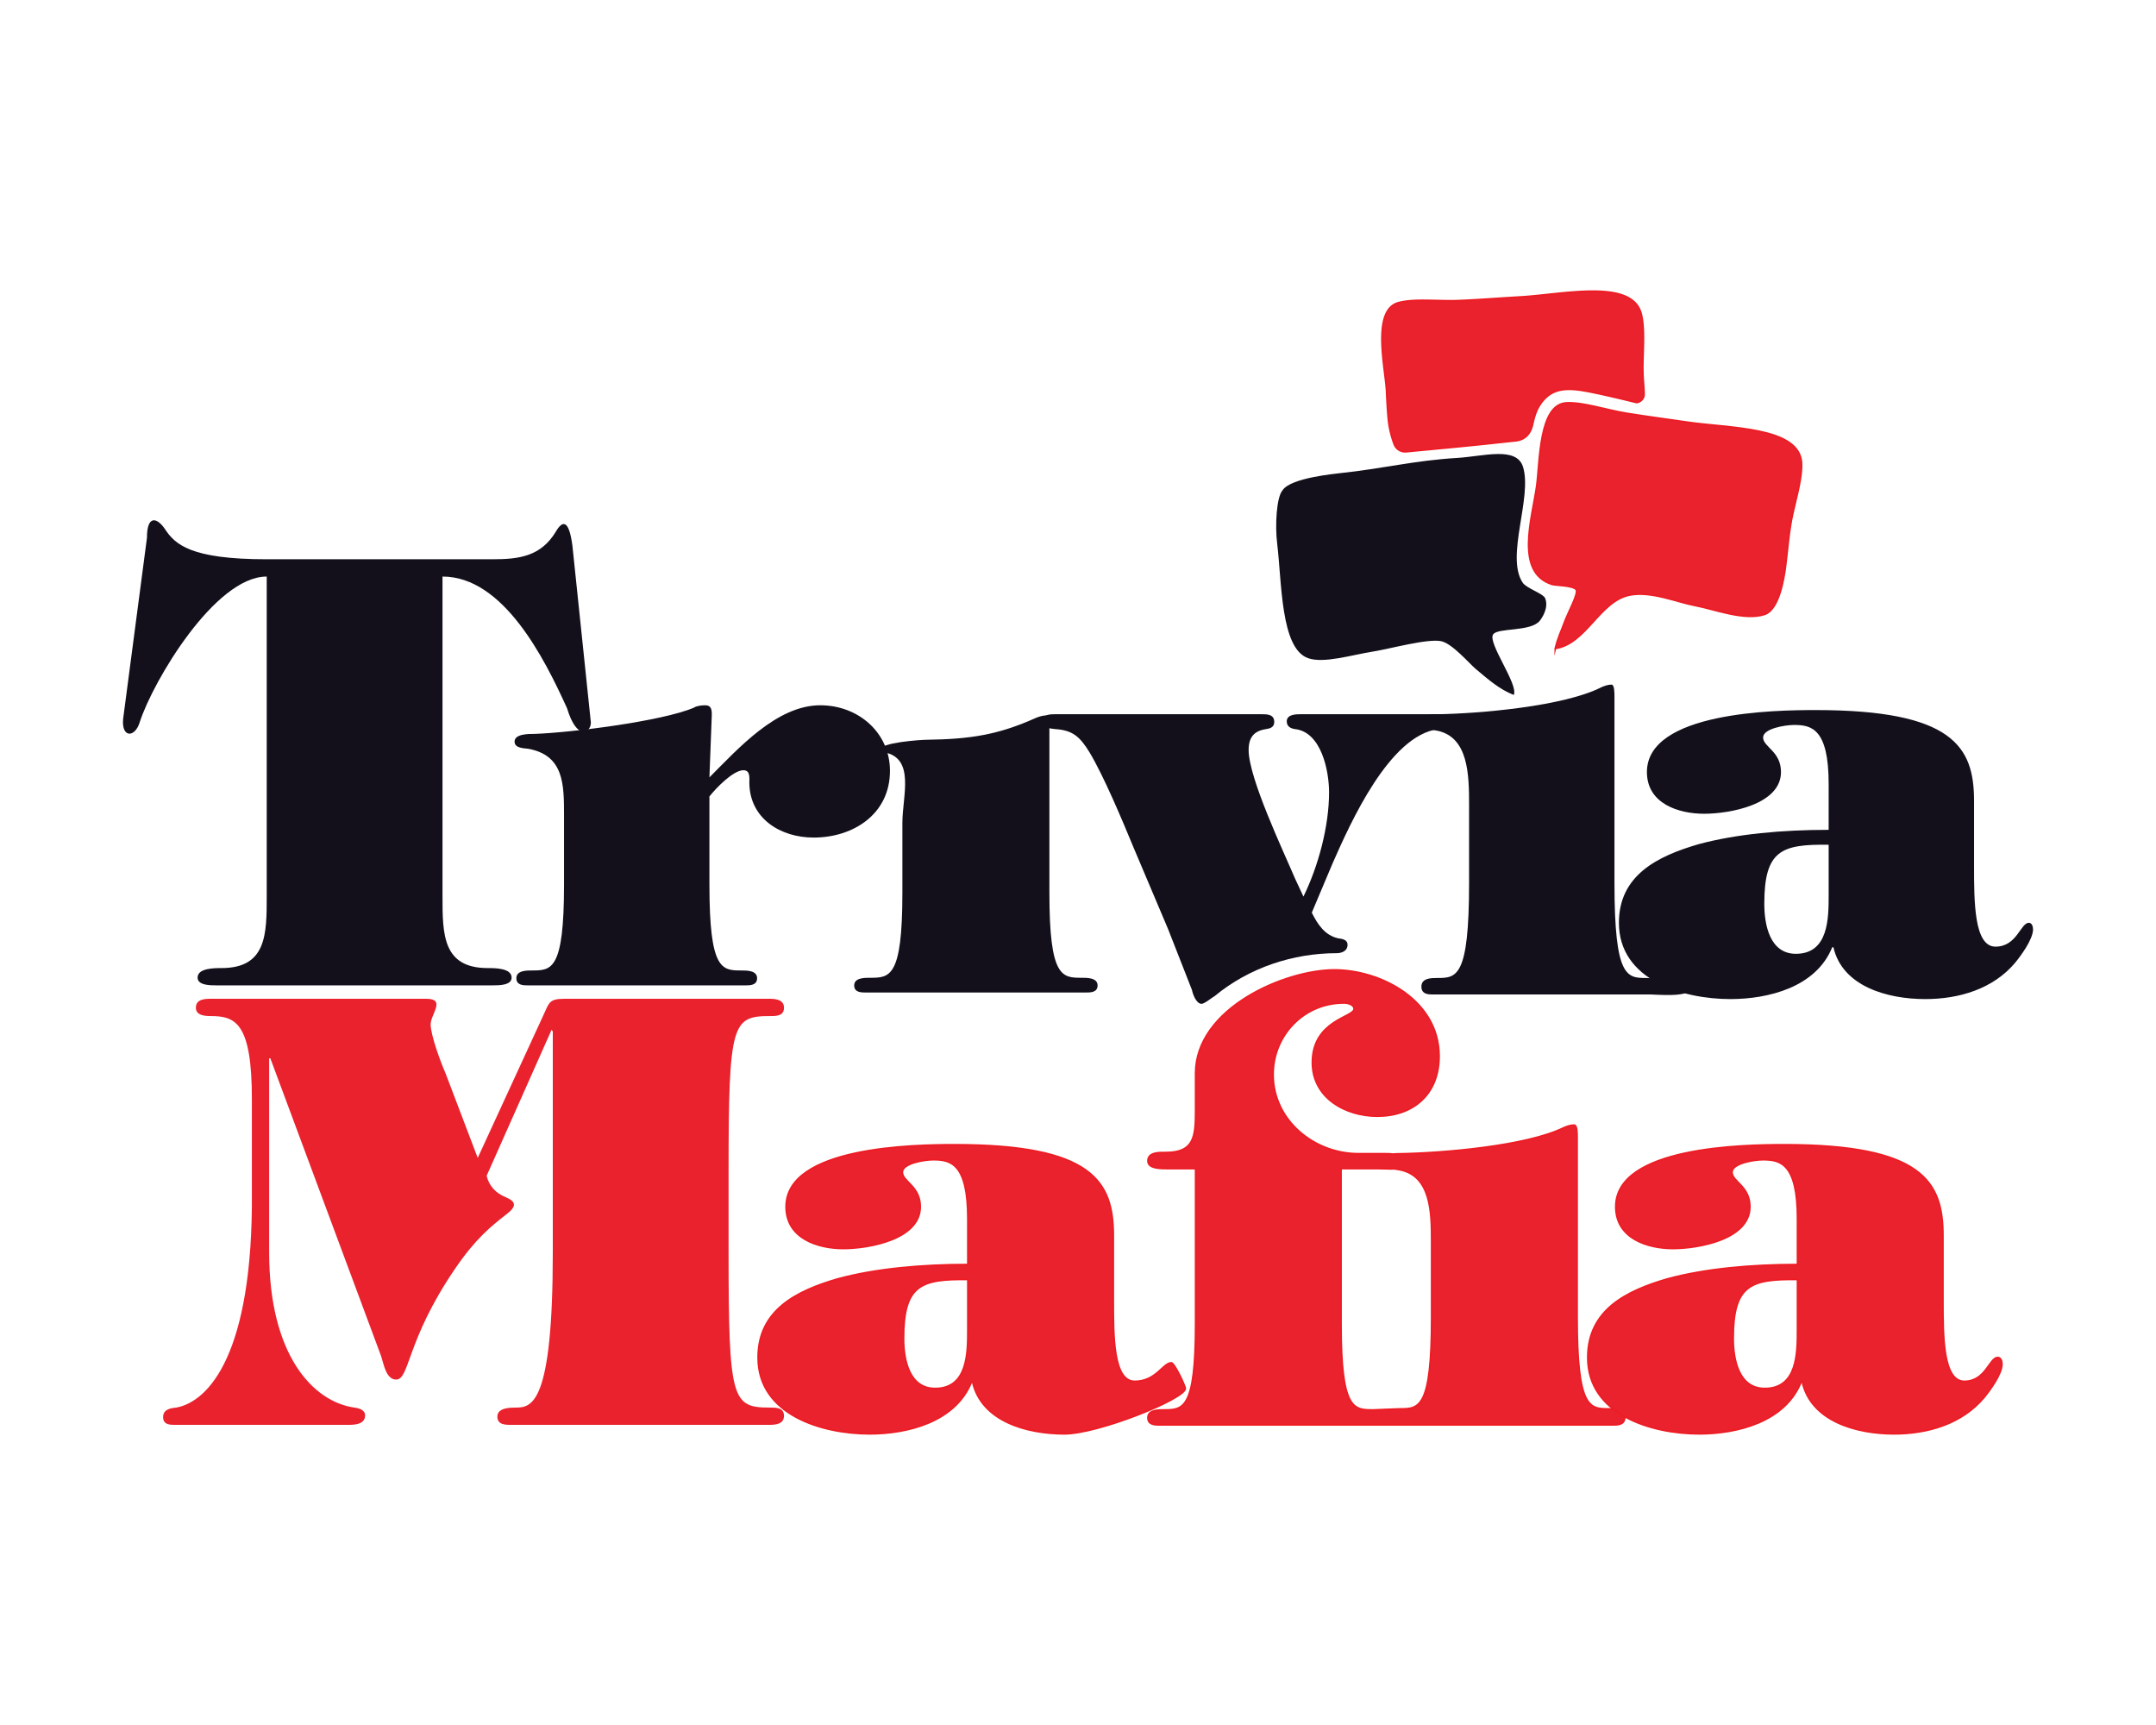 <svg xmlns="http://www.w3.org/2000/svg" viewBox="0 0 1706.667 1365.333">
    <path d="M389.902 442.66c21.224 0 38.205-2.358 49.997-21.695 5.188-8.964 10.377-10.378 13.207 10.846l14.622 140.09c0 8.018-10.849 15.093-18.868-11.322-17.922-39.62-50.468-104.238-98.578-104.238v252.817c0 30.187 0 57.072 35.845 57.072 5.661 0 18.868 0 18.868 7.547 0 6.133-9.905 6.133-15.093 6.133H171.515c-5.188 0-15.093 0-15.093-6.133 0-7.547 13.205-7.547 18.866-7.547 35.847 0 35.847-26.885 35.847-57.072V456.341c-41.036 0-90.09 83.014-100.467 115.088-3.774 12.734-14.62 12.734-13.208-2.359l18.87-143.39c0-18.395 8.016-16.037 14.15-7.074 8.018 12.263 20.282 24.055 80.655 24.055z" fill="#13101b"/>
    <path d="M561.57 615.294c22.64-22.64 53.3-57.072 87.731-57.072 30.187 0 55.185 21.698 55.185 51.885 0 34.432-29.242 52.825-60.373 52.825-26.413 0-50.47-15.093-50.94-42.92 0-4.246.941-10.377-4.716-10.377-8.02 0-21.699 14.15-26.888 20.752v69.81c0 67.922 9.905 67.922 25.472 67.922 4.244 0 12.263 0 12.263 6.13 0 5.66-5.662 5.66-8.962 5.66H417.708c-3.3 0-8.962 0-8.962-5.66 0-6.13 8.02-6.13 12.264-6.13 15.566 0 25.471 0 25.471-67.923v-54.714c0-24.527 0-47.64-28.301-52.828-3.772-.471-10.847-.471-10.847-5.66 0-6.132 10.847-6.132 16.035-6.132 27.83-.942 100.468-9.904 125.938-20.755 1.886-1.413 6.132-1.885 8.963-1.885 4.716 0 5.187 3.302 5.187 7.546z" fill="#13101b"/>
    <path d="M830.69 706.712c0 67.195 10.015 67.195 25.75 67.195 4.295 0 12.4 0 12.4 6.063 0 5.6-5.72 5.6-9.06 5.6H685.232c-3.34 0-9.063 0-9.063-5.6 0-6.063 8.108-6.063 12.399-6.063 15.738 0 25.753 0 25.753-67.195v-55.528c0-20.998 10.375-51.078-14.424-55.744-4.77-.934-3.577 2.916-3.577-1.75 0-6.064 33.142-8.166 36.958-8.166 34.814-.466 56.872-3.866 86.92-17.398 2.383-.932 5.244-1.867 8.104-1.867 2.387 0 2.387 5.6 2.387 8.868z" fill="#13101b"/>
    <path d="M1137.454 565.296c3.775 0 8.02 0 8.02 5.662 0 4.244-3.304 5.66-7.076 6.132-38.678 5.188-69.337 74.052-83.486 106.125l-16.511 39.15c4.719 9.433 10.377 17.925 20.755 20.282 3.302.473 7.548.943 7.548 5.19 0 5.187-5.19 6.602-8.491 6.602-34.433 0-69.337 11.321-96.693 33.963-1.887.94-8.02 6.129-10.378 6.129-4.245 0-7.074-8.017-7.548-10.848l-18.865-48.11-27.357-64.62c-8.963-21.698-23.584-56.6-34.906-75.47-7.546-12.263-13.205-17.452-26.885-18.393-4.716-.472-10.377-.944-10.377-6.606 0-5.188 6.605-5.188 10.377-5.188h162.728c4.719 0 10.377 0 10.377 6.134 0 4.244-3.301 5.188-6.602 5.66-9.434 1.414-13.68 6.602-13.68 16.508 0 22.168 27.356 79.712 36.793 101.882l6.601 14.15c11.792-24.055 20.283-55.658 20.283-82.543 0-16.98-6.133-47.639-26.884-49.997-3.304-.472-6.605-1.888-6.605-6.132 0-5.662 7.546-5.662 11.321-5.662z" fill="#13101b"/>
    <path d="M1277.995 698.934c0 75.142 9.905 75.142 25.47 75.142 4.244 0 33.486 2.359 33.486 9.142 0 6.26-26.883 3.904-30.186 3.904h-172.632c-3.302 0-8.964 0-8.964-6.264 0-6.782 8.02-6.782 12.263-6.782 15.567 0 25.472 0 25.472-75.142v-62.1c0-23.483-.472-53.226-24.999-58.443-4.716-1.045-13.208-1.045-13.208-6.263 0-6.782 8.492-6.782 12.267-6.782 34.43-.523 100.936-6.263 130.653-21.396 2.358-1.043 5.188-2.087 8.016-2.087 2.362 0 2.362 6.263 2.362 9.916z" fill="#13101b"/>
    <path d="M1447.546 668.611c-37.262-.472-50.942 4.246-50.942 46.695 0 16.51 4.247 39.621 24.999 39.621 25.943 0 25.943-28.3 25.943-46.696zm0-48.11c0-43.867-13.68-46.698-27.358-46.698-7.073 0-24.525 2.831-24.525 9.907 0 7.544 14.148 10.847 14.148 27.357 0 25.94-41.036 33.018-60.847 33.018-20.281 0-45.28-8.019-45.28-33.018 0-47.638 101.41-49.056 133.486-49.056 108.957 0 125.464 29.243 125.464 71.696v50.94c0 29.244 0 64.622 16.984 64.622 16.978 0 19.809-18.87 26.412-18.87 2.358 0 3.302 2.831 3.302 5.19 0 8.02-9.905 21.226-14.152 26.414-17.452 20.754-44.336 28.772-71.221 28.772-29.719 0-65.563-9.905-72.639-41.034h-.944c-12.736 31.601-50.47 41.034-80.657 41.034-37.733 0-88.203-15.094-88.203-60.376 0-37.732 30.659-52.826 63.204-62.26 29.716-8.018 66.036-11.321 102.826-11.321z" fill="#13101b"/>
    <path d="M385.233 930.617c1.89 8.02 7.075 13.68 15.093 16.982 8.02 3.3 8.963 7.076.944 13.206-12.734 9.904-25 19.81-41.033 43.395-38.679 56.603-35.848 87.73-46.697 87.73-8.019 0-9.906-12.734-11.792-18.393l-87.73-235.84h-.946v153.768c0 80.656 34.432 117.918 67.45 122.635 3.774.472 8.491 1.888 8.491 6.133 0 7.546-8.964 7.546-14.152 7.546H138.548c-3.774 0-9.435 0-9.435-6.134 0-6.13 5.661-7.073 10.377-7.545 25.943-4.717 60.847-42.923 59.903-170.275v-73.582c0-60.375-12.736-66.034-32.547-66.034-4.716 0-11.79-.47-11.79-6.604 0-7.074 7.546-7.074 12.264-7.074h170.274c15.568 0 3.303 12.262 3.303 20.28 0 8.493 8.019 30.189 11.79 38.68l25.471 66.977 51.886-112.73c4.717-10.377 4.717-13.207 16.978-13.207h161.314c4.246 0 12.265 0 12.265 7.074 0 6.604-6.13 6.604-10.847 6.604-30.188 0-33.02 5.19-33.02 122.636v64.62c0 117.448 2.832 122.635 33.02 122.635 4.716 0 10.847 0 10.847 6.604 0 7.075-8.019 7.075-12.265 7.075H405.044c-5.187 0-11.318 0-11.318-6.602 0-7.077 10.372-7.077 14.62-7.077 12.735 0 29.243-2.828 29.243-122.635V816.473l-.944-1.416z" fill="#e9222e"/>
    <path d="M766.163 1012.69c-37.262-.472-50.942 4.245-50.942 46.695 0 16.51 4.247 39.621 25.002 39.621 25.94 0 25.94-28.299 25.94-46.695zm0-48.11c0-43.867-13.68-46.698-27.359-46.698-7.075 0-24.527 2.83-24.527 9.907 0 7.544 14.154 10.848 14.154 27.357 0 25.941-41.039 33.017-60.85 33.017-20.28 0-45.28-8.018-45.28-33.017 0-47.64 101.41-49.055 133.484-49.055 108.96 0 125.466 29.242 125.466 71.695v50.94c0 29.245 0 64.621 16.982 64.621 16.978 0 22.39-14.66 28.994-14.66 2.357 0 11.01 18.007 11.01 20.364 0 8.02-68.776 35.803-95.66 35.803-29.72 0-65.568-9.905-72.64-41.033h-.946c-12.73 31.6-50.467 41.033-80.655 41.033-37.736 0-88.203-15.093-88.203-60.375 0-37.734 30.656-52.828 63.202-62.26 29.717-8.02 66.036-11.322 102.828-11.322z" fill="#e9222e"/>
    <path d="M766.163 1012.69c-37.262-.472-50.942 4.245-50.942 46.695 0 16.51 4.247 39.621 25.002 39.621 25.94 0 25.94-28.299 25.94-46.695zm0-48.11c0-43.867-13.68-46.698-27.359-46.698-7.075 0-24.527 2.83-24.527 9.907 0 7.544 14.154 10.848 14.154 27.357 0 25.941-41.039 33.017-60.85 33.017-20.28 0-45.28-8.018-45.28-33.017 0-47.64 101.41-49.055 133.484-49.055 108.96 0 125.466 29.242 125.466 71.695v50.94c0 29.245 0 64.621 16.982 64.621 16.978 0 22.39-14.66 28.994-14.66 2.357 0 11.01 18.007 11.01 20.364 0 8.02-68.776 35.803-95.66 35.803-29.72 0-65.568-9.905-72.64-41.033h-.946c-12.73 31.6-50.467 41.033-80.655 41.033-37.736 0-88.203-15.093-88.203-60.375 0-37.734 30.656-52.828 63.202-62.26 29.717-8.02 66.036-11.322 102.828-11.322z" fill="none" stroke="#ed1c24" stroke-miterlimit="10" stroke-width="1.333"/>
    <path d="M1133.306 1042.477c0 72.685-9.903 72.685-25.47 72.685-2.346 0-19.31.827-20.838.827-15.57 0-25.472 0-25.472-67.923V924.958h30.188c4.735 0 8.75.36 11.775.137 1.725.276 3.437.487 4.821.784 24.527 5.047 24.996 33.818 24.996 56.532zm140.56 72.685c-15.564 0-25.472 0-25.472-72.685v-142.34c0-3.532 0-9.59-2.357-9.59-2.828 0-5.66 1.01-8.019 2.018-29.713 14.638-96.223 20.19-130.652 20.697-1.237 0-2.984.004-4.77.236-2.391-.33-5.087-.332-7.58-.332h-19.81c-34.904 0-67.45-26.413-67.45-62.733 0-30.66 24.053-56.6 56.129-56.6 3.301 0 8.018 1.413 8.018 4.717 0 6.601-33.02 8.96-33.02 42.45 0 27.83 25.946 42.45 51.416 42.45 27.83 0 48.842-16.841 48.842-47.501 0-44.34-46.139-68.254-82.931-68.254-39.147 0-109.772 30.382-109.772 81.796v30.187c0 20.281-1.415 32.547-23.588 32.547-4.716 0-14.15-.474-14.15 6.6 0 6.133 9.434 6.133 16.982 6.133h20.756v123.108c0 67.923-9.908 67.923-25.472 67.923-4.245 0-12.265 0-12.265 6.129 0 5.661 5.661 5.661 8.964 5.661H1277.167c3.304 0 8.964 0 8.964-6.057 0-6.56-8.02-6.56-12.265-6.56" fill="#e9222e"/>
    <path d="M1133.306 1042.477c0 72.685-9.903 72.685-25.47 72.685-2.346 0-19.31.827-20.838.827-15.57 0-25.472 0-25.472-67.923V924.958h30.188c4.735 0 8.75.36 11.775.137 1.725.276 3.437.487 4.821.784 24.527 5.047 24.996 33.818 24.996 56.532zm140.56 72.685c-15.564 0-25.472 0-25.472-72.685v-142.34c0-3.532 0-9.59-2.357-9.59-2.828 0-5.66 1.01-8.019 2.018-29.713 14.638-96.223 20.19-130.652 20.697-1.237 0-2.984.004-4.77.236-2.391-.33-5.087-.332-7.58-.332h-19.81c-34.904 0-67.45-26.413-67.45-62.733 0-30.66 24.053-56.6 56.129-56.6 3.301 0 8.018 1.413 8.018 4.717 0 6.601-33.02 8.96-33.02 42.45 0 27.83 25.946 42.45 51.416 42.45 27.83 0 48.842-16.841 48.842-47.501 0-44.34-46.139-68.254-82.931-68.254-39.147 0-109.772 30.382-109.772 81.796v30.187c0 20.281-1.415 32.547-23.588 32.547-4.716 0-14.15-.474-14.15 6.6 0 6.133 9.434 6.133 16.982 6.133h20.756v123.108c0 67.923-9.908 67.923-25.472 67.923-4.245 0-12.265 0-12.265 6.129 0 5.661 5.661 5.661 8.964 5.661H1277.167c3.304 0 8.964 0 8.964-6.057 0-6.56-8.02-6.56-12.265-6.56z" fill="none" stroke="#ed1c24" stroke-miterlimit="10" stroke-width="1.333"/>
    <path d="M1422.905 1052.311c0 18.396 0 46.695-25.94 46.695-20.755 0-25.001-23.11-25.001-39.62 0-42.45 13.68-47.167 50.94-46.696zm158.485 22.168c-6.605 0-9.437 18.868-26.414 18.868-16.983 0-16.983-35.376-16.983-64.62v-50.941c0-42.452-16.507-71.695-125.465-71.695-32.076 0-133.484 1.415-133.484 49.055 0 24.999 25 33.019 45.28 33.019 19.81 0 60.849-7.078 60.849-33.02 0-16.508-14.153-19.811-14.153-27.356 0-7.076 17.452-9.907 24.525-9.907 13.68 0 27.36 2.83 27.36 46.697v36.318c-36.792 0-73.11 3.302-102.828 11.322-32.545 9.432-63.201 24.526-63.201 62.26 0 45.282 50.47 60.375 88.202 60.375 30.188 0 67.919-9.433 80.655-41.035h.944c7.075 31.13 42.923 41.035 72.641 41.035 26.884 0 53.77-8.019 71.222-28.77 4.245-5.189 14.149-18.398 14.149-26.415 0-2.36-.94-5.19-3.299-5.19" fill="#e9222e"/>
    <path d="M1422.905 1052.311c0 18.396 0 46.695-25.94 46.695-20.755 0-25.001-23.11-25.001-39.62 0-42.45 13.68-47.167 50.94-46.696zm158.485 22.168c-6.605 0-9.437 18.868-26.414 18.868-16.983 0-16.983-35.376-16.983-64.62v-50.941c0-42.452-16.507-71.695-125.465-71.695-32.076 0-133.484 1.415-133.484 49.055 0 24.999 25 33.019 45.28 33.019 19.81 0 60.849-7.078 60.849-33.02 0-16.508-14.153-19.811-14.153-27.356 0-7.076 17.452-9.907 24.525-9.907 13.68 0 27.36 2.83 27.36 46.697v36.318c-36.792 0-73.11 3.302-102.828 11.322-32.545 9.432-63.201 24.526-63.201 62.26 0 45.282 50.47 60.375 88.202 60.375 30.188 0 67.919-9.433 80.655-41.035h.944c7.075 31.13 42.923 41.035 72.641 41.035 26.884 0 53.77-8.019 71.222-28.77 4.245-5.189 14.149-18.398 14.149-26.415 0-2.36-.94-5.19-3.299-5.19z" fill="none" stroke="#ed1c24" stroke-miterlimit="10" stroke-width="1.333"/>
    <path d="M1231.159 513.255c1.93-8.378 4.548-13.137 8.278-23.3 1.774-4.67 10.168-20.388 8.344-23.213-2.2-3.415-16.978-3.465-19.129-4.183-29.875-9.446-15.701-52.5-12.195-78.025 2.663-19.092 1.607-64.508 23.448-65.632 13.202-.747 31.435 5.625 47.915 8.264 14.483 2.39 30.816 4.45 47.892 7.003 33.452 4.873 88.081 3.684 90.312 31.74.808 11.338-3.932 27.137-7.01 41.07-2.991 13.768-3.885 27.804-5.587 40.99-1.275 10.3-5.254 34.568-16.552 38.302-16.032 5.32-40.232-4.284-54.736-6.952-14.95-2.83-35.068-11.621-51.94-8.38-23.92 4.59-34.53 38.678-59.04 42.316" fill="#e9222e" fill-rule="evenodd"/>
    <path d="M1231.159 513.255c1.93-8.378 4.548-13.137 8.278-23.3 1.774-4.67 10.168-20.388 8.344-23.213-2.2-3.415-16.978-3.465-19.129-4.183-29.875-9.446-15.701-52.5-12.195-78.025 2.663-19.092 1.607-64.508 23.448-65.632 13.202-.747 31.435 5.625 47.915 8.264 14.483 2.39 30.816 4.45 47.892 7.003 33.452 4.873 88.081 3.684 90.312 31.74.808 11.338-3.932 27.137-7.01 41.07-2.991 13.768-3.885 27.804-5.587 40.99-1.275 10.3-5.254 34.568-16.552 38.302-16.032 5.32-40.232-4.284-54.736-6.952-14.95-2.83-35.068-11.621-51.94-8.38-23.92 4.59-34.53 38.678-59.04 42.316z" fill="none" stroke="#ed1c24" stroke-miterlimit="10" stroke-width="1.333"/>
    <path d="M1198.275 550.063c-11.312-4.498-19.544-11.708-30.095-20.576-5.103-4.278-18.544-20.134-27.315-21.974-10.737-2.266-40.476 6.012-53.414 8.08-17.704 2.816-39.648 9.768-52.047 5.32-21.701-7.708-20.675-59.812-24.379-90.388-1.87-15.032-.505-37.182 4.223-42.45 6.341-10.082 43.237-13.18 45.213-13.542 34.683-3.66 58.608-10.006 93.11-12.09 20.728-1.265 46.828-9.32 51.996 6.983 7.637 24.032-13.976 71.017-.25 91.705 3.024 4.59 16.22 8.574 17.82 12.386 3.154 7.865-3.04 16.296-4.236 17.786-7.252 9.01-33.352 5.299-36.996 10.879-4.405 6.76 20.374 39.807 16.37 47.881" fill="#13101b" fill-rule="evenodd"/>
    <path d="M1200.146 348.826c3.801-.405 7.367-2.241 9.688-5.277 1.487-1.948 2.576-4.286 3.307-7.522 1.404-6.22 3.134-13.22 8.772-19.52 7.118-7.956 15.982-9.353 27.977-7.84 11.09 1.41 39.964 8.538 44.927 9.778.597.15 1.216.138 1.805-.039 2.49-.75 4.297-2.983 4.664-4.965.419-2.259-.483-11.32-.643-14.5-.158-3.179-.245-6.37-.216-9.576.09-7.135.492-14.81.486-22.068-.008-7.26-.426-14.103-1.974-19.57-3.945-13.509-19.23-17.193-37.746-17.248-18.516-.053-40.263 3.524-57.135 4.542-8.619.486-17.032 1.056-25.121 1.58-8.092.524-15.86 1.001-23.194 1.305-8.336.384-17.292-.056-25.76-.165-8.468-.11-16.448.112-22.834 1.821-10.58 2.77-13.3 15.219-13.216 29.379.082 14.161 2.969 30.032 3.609 39.65.156 2.294.49 13.062 1.519 23.724.64 6.648 2.624 14.287 4.737 19.552a9.116 9.116 0 009.335 5.667l40.36-3.855 18.449-1.845z" fill="#e9222e" fill-rule="evenodd"/>
    <path d="M1200.146 348.826c3.801-.405 7.367-2.241 9.688-5.277 1.487-1.948 2.576-4.286 3.307-7.522 1.404-6.22 3.134-13.22 8.772-19.52 7.118-7.956 15.982-9.353 27.977-7.84 11.09 1.41 39.964 8.538 44.927 9.778.597.15 1.216.138 1.805-.039 2.49-.75 4.297-2.983 4.664-4.965.419-2.259-.483-11.32-.643-14.5-.158-3.179-.245-6.37-.216-9.576.09-7.135.492-14.81.486-22.068-.008-7.26-.426-14.103-1.974-19.57-3.945-13.509-19.23-17.193-37.746-17.248-18.516-.053-40.263 3.524-57.135 4.542-8.619.486-17.032 1.056-25.121 1.58-8.092.524-15.86 1.001-23.194 1.305-8.336.384-17.292-.056-25.76-.165-8.468-.11-16.448.112-22.834 1.821-10.58 2.77-13.3 15.219-13.216 29.379.082 14.161 2.969 30.032 3.609 39.65.156 2.294.49 13.062 1.519 23.724.64 6.648 2.624 14.287 4.737 19.552a9.116 9.116 0 009.335 5.667l40.36-3.855 18.449-1.845z" fill="none" stroke="#ed1c24" stroke-miterlimit="10" stroke-width="1.333"/>
</svg>